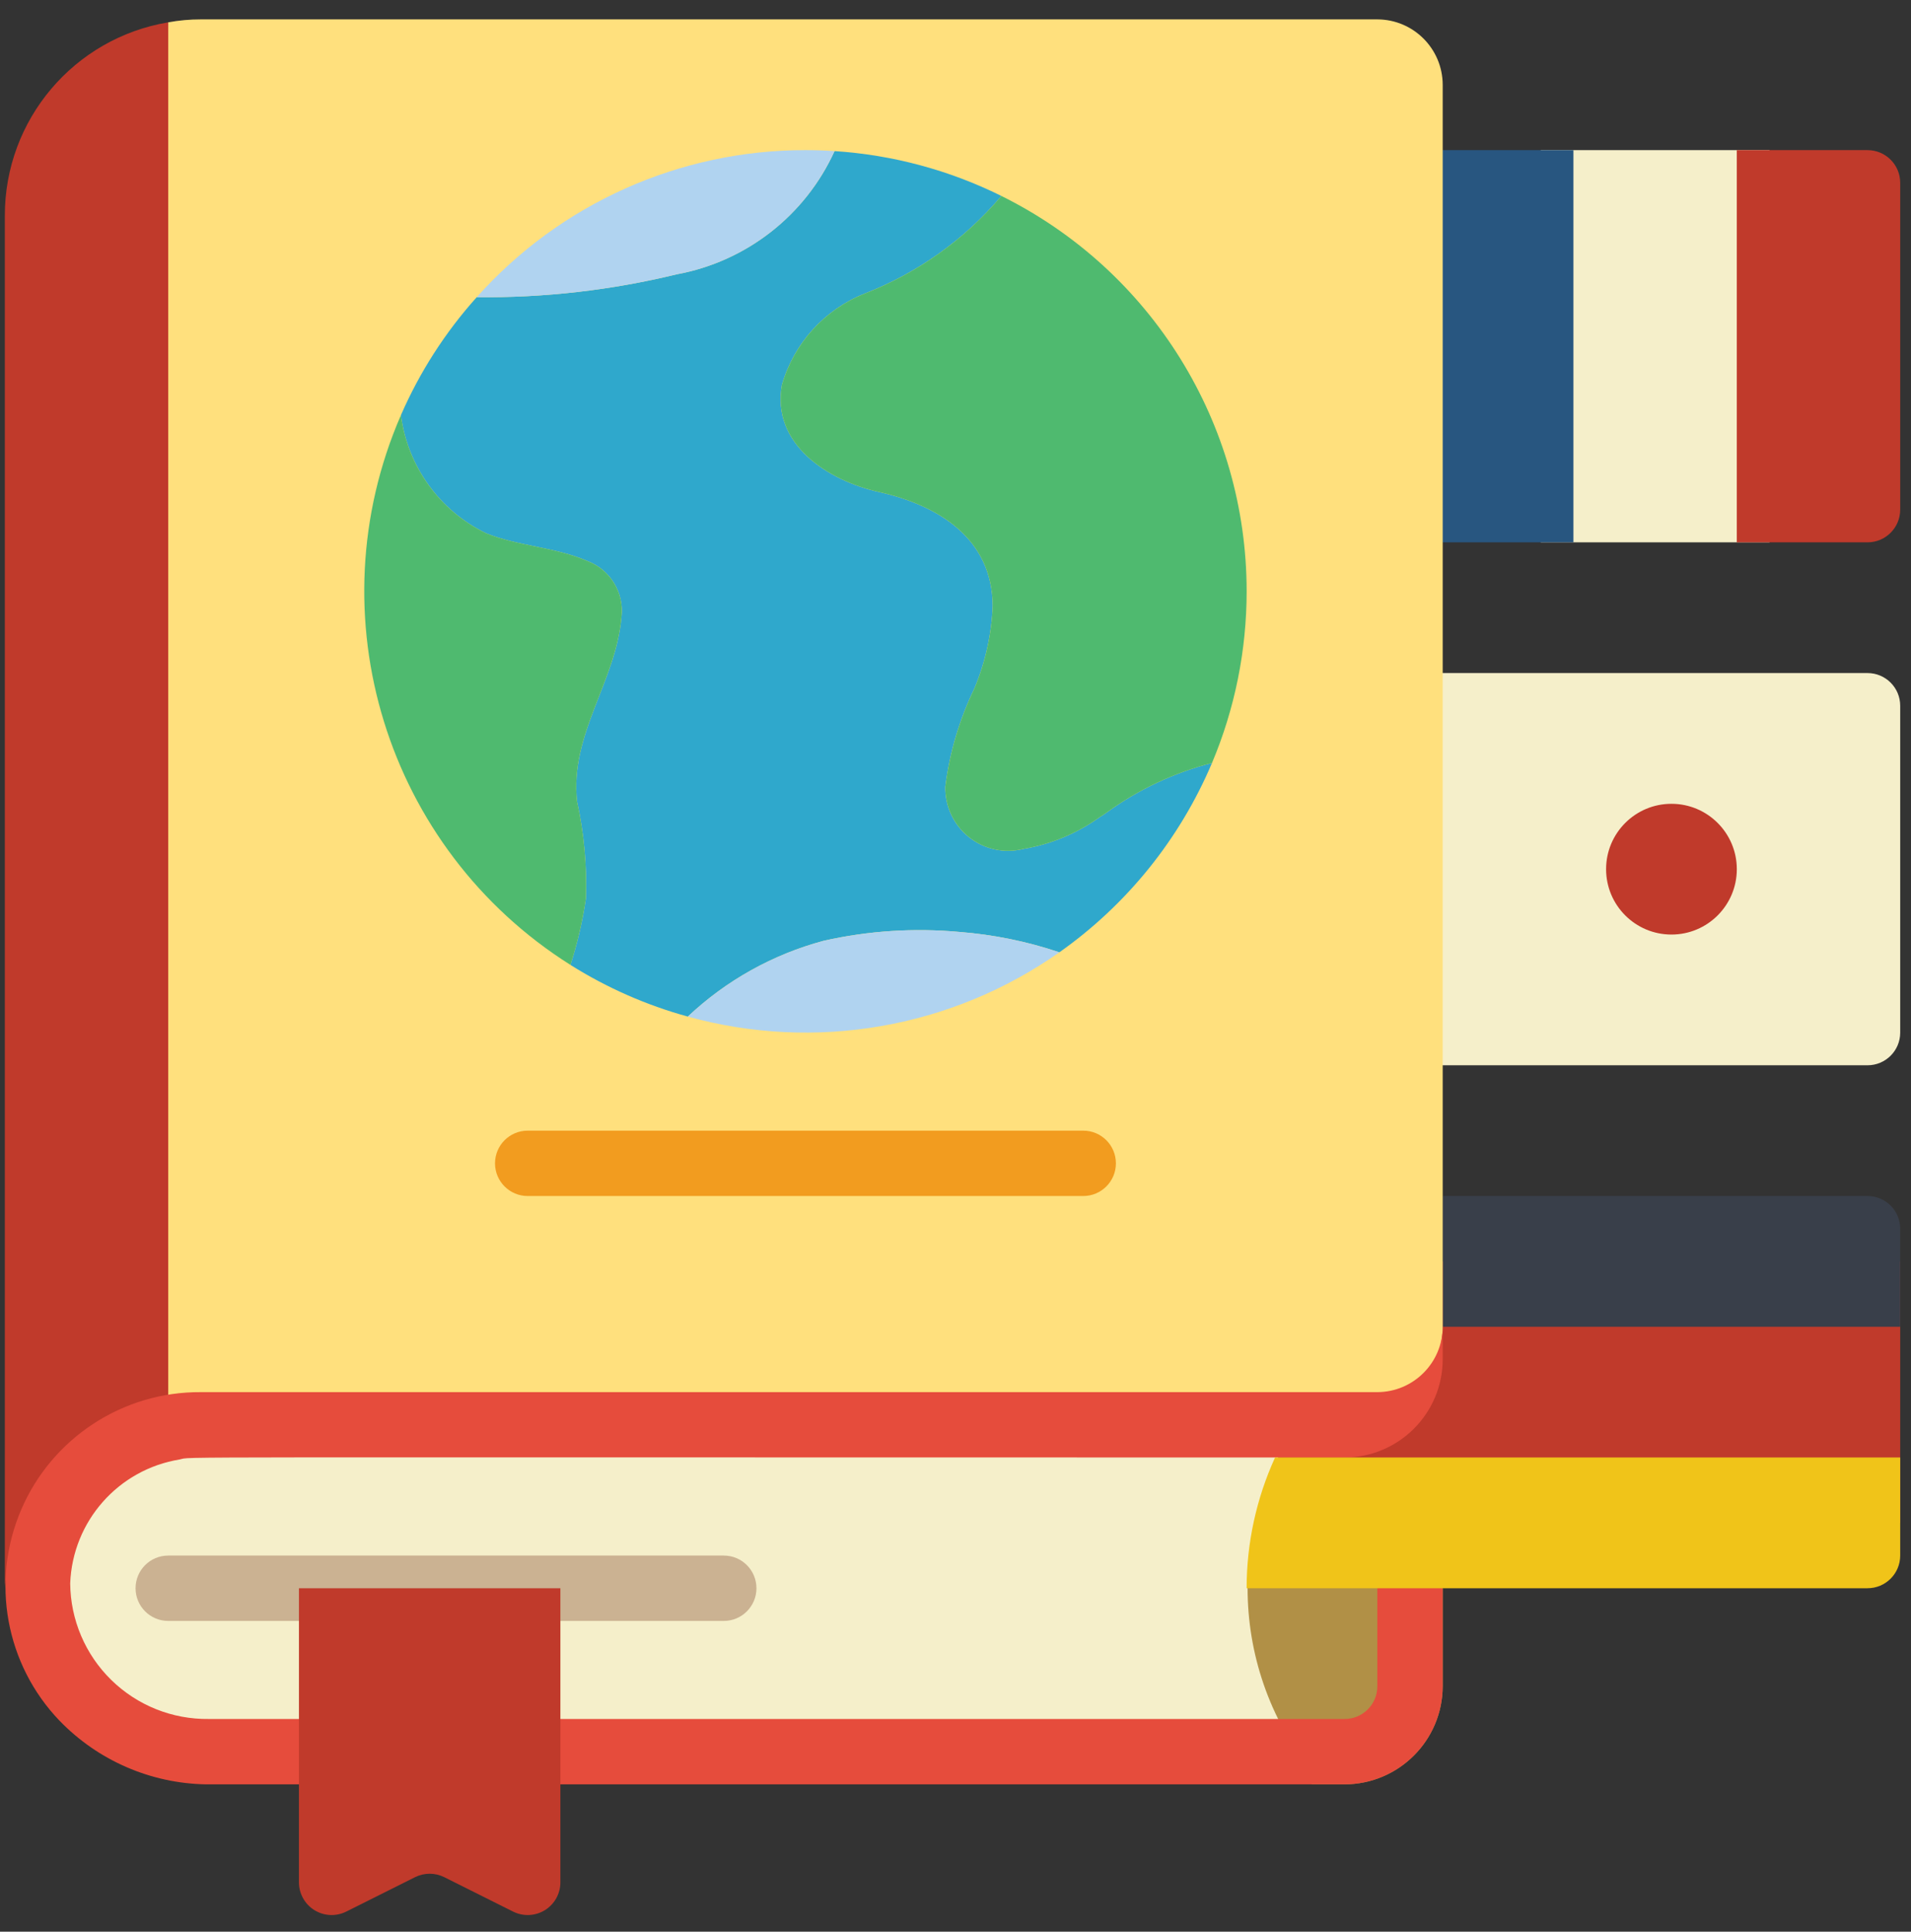 <svg width="94" height="95" viewBox="0 0 94 95" fill="none" xmlns="http://www.w3.org/2000/svg">
<rect x="0" y="0" width="94" height="95" fill="#333333" stroke="none"/>
<path d="M93.469 62.035V74.894H59.713C60.227 72.707 60.892 70.559 61.706 68.465H65.242C67.183 68.465 68.779 65.571 68.779 62.035H93.469Z" fill="#C03A2B"/>
<path d="M93.469 60.428V65.25H70.965V58.82H91.862C92.75 58.82 93.469 59.54 93.469 60.428Z" fill="#393F4A"/>
<path d="M75.787 7.383H87.039V26.672H75.787V7.383Z" fill="#F5EFCA"/>
<path d="M67.751 7.383H77.395V26.672H67.751V7.383Z" fill="#285680"/>
<path d="M93.469 8.99V25.064C93.469 25.952 92.749 26.672 91.861 26.672H85.431V7.383H91.861C92.749 7.383 93.469 8.102 93.469 8.99Z" fill="#C03A2B"/>
<path d="M67.751 33.101H91.862C92.75 33.101 93.469 33.821 93.469 34.709V50.783C93.469 51.671 92.75 52.39 91.862 52.39H67.751V33.101Z" fill="#F5EFCA"/>
<path d="M82.217 45.961C83.992 45.961 85.432 44.521 85.432 42.746C85.432 40.97 83.992 39.531 82.217 39.531C80.441 39.531 79.002 40.97 79.002 42.746C79.002 44.521 80.441 45.961 82.217 45.961Z" fill="#C03A2B"/>
<path d="M8.275 1.098L14.705 68.609C12.727 68.925 10.902 69.866 9.497 71.294C7.745 73.03 0.238 75.441 0.238 78.109L0.238 10.598C0.236 5.893 3.635 1.875 8.275 1.098Z" fill="#C03A2B"/>
<path d="M70.965 78.109V82.931C70.957 85.591 68.802 87.746 66.142 87.754H64.535C64.278 87.4 59.938 85.423 59.712 85.053C59.198 84.195 58.752 83.297 58.378 82.369C57.617 80.506 57.224 78.514 57.221 76.502L70.965 78.109Z" fill="#B19046"/>
<path d="M70.965 4.168V65.25C70.965 67.018 69.518 70.072 67.75 70.072L9.882 69.927C9.349 69.924 8.816 69.972 8.291 70.072H8.275V1.098C8.805 1 9.343 0.952 9.882 0.953H67.75C69.523 0.958 70.959 2.394 70.965 4.168Z" fill="#FFE07D"/>
<path d="M64.536 87.151C7.52 87.151 10.676 87.201 9.723 87.061C5.047 86.874 1.302 83.123 1.123 78.447C0.945 73.771 4.393 69.745 9.041 69.202C15.302 69.202 -12.531 69.067 64.539 69.067C60.312 74.354 60.31 81.863 64.536 87.151Z" fill="#F5EFCA"/>
<path d="M35.601 79.717H8.275C7.387 79.717 6.668 78.997 6.668 78.109C6.668 77.221 7.387 76.502 8.275 76.502H35.601C36.489 76.502 37.209 77.221 37.209 78.109C37.209 78.997 36.489 79.717 35.601 79.717Z" fill="#CBB292"/>
<path d="M59.617 37.522C58.029 41.271 55.423 44.501 52.094 46.845V46.829C50.507 46.296 48.86 45.961 47.191 45.832C44.959 45.628 42.708 45.774 40.52 46.266C38.017 46.936 35.719 48.217 33.833 49.995C31.796 49.436 29.852 48.58 28.063 47.456V47.44C28.403 46.38 28.656 45.294 28.818 44.193C28.875 42.589 28.729 40.985 28.384 39.419C28.015 36.107 30.297 33.535 30.57 30.337C30.708 29.141 30.011 28.006 28.883 27.588C27.291 26.897 25.475 26.865 23.9 26.222C21.619 25.114 20.048 22.933 19.72 20.419C20.644 18.297 21.903 16.338 23.45 14.616C26.763 14.652 30.067 14.274 33.287 13.491C36.71 12.862 39.61 10.599 41.051 7.431C43.902 7.616 46.688 8.365 49.249 9.633V9.649L49.233 9.665C47.432 11.791 45.127 13.432 42.53 14.439C40.554 15.226 39.053 16.881 38.463 18.924C37.932 21.866 40.761 23.65 43.237 24.196C46.178 24.855 48.815 26.495 48.831 29.806C48.773 31.199 48.468 32.571 47.931 33.857C47.196 35.376 46.712 37.005 46.5 38.679C46.475 39.644 46.904 40.566 47.658 41.168C48.413 41.771 49.406 41.986 50.342 41.749C51.693 41.522 52.974 40.989 54.087 40.19C54.216 40.11 54.344 40.029 54.473 39.933C56.021 38.814 57.766 37.996 59.617 37.522Z" fill="#2FA8CC"/>
<path d="M28.384 39.418C28.729 40.985 28.875 42.589 28.818 44.193C28.656 45.294 28.403 46.38 28.063 47.44V47.456C18.988 41.739 15.445 30.255 19.72 20.419C20.048 22.933 21.618 25.114 23.899 26.221C25.475 26.864 27.291 26.897 28.882 27.588C30.011 28.006 30.708 29.141 30.57 30.337C30.297 33.535 28.014 36.107 28.384 39.418Z" fill="#4FBA6F"/>
<path d="M41.051 7.431C39.61 10.599 36.71 12.862 33.287 13.491C30.067 14.274 26.762 14.652 23.449 14.616C27.56 10.008 33.444 7.376 39.62 7.383C40.102 7.383 40.568 7.399 41.051 7.431Z" fill="#B0D3F0"/>
<path d="M52.093 46.829V46.845C46.783 50.572 40.084 51.727 33.833 49.995C35.718 48.217 38.016 46.935 40.52 46.266C42.707 45.774 44.958 45.628 47.19 45.832C48.859 45.961 50.506 46.295 52.093 46.829Z" fill="#B0D3F0"/>
<path d="M61.321 29.083C61.321 31.981 60.742 34.851 59.617 37.522C57.766 37.996 56.021 38.814 54.473 39.933C54.345 40.029 54.216 40.11 54.087 40.19C52.974 40.989 51.693 41.522 50.342 41.749C49.406 41.986 48.413 41.771 47.659 41.168C46.905 40.565 46.476 39.644 46.501 38.679C46.713 37.005 47.196 35.376 47.931 33.857C48.469 32.571 48.773 31.199 48.831 29.806C48.815 26.495 46.179 24.855 43.237 24.196C40.762 23.65 37.933 21.866 38.463 18.924C39.054 16.881 40.555 15.226 42.53 14.439C45.128 13.432 47.432 11.791 49.233 9.665L49.249 9.649V9.633C56.644 13.294 61.322 20.832 61.321 29.083Z" fill="#4FBA6F"/>
<path d="M53.283 58.82H25.957C25.069 58.82 24.349 58.1 24.349 57.213C24.349 56.325 25.069 55.605 25.957 55.605H53.283C54.171 55.605 54.89 56.325 54.89 57.213C54.89 58.1 54.171 58.82 53.283 58.82Z" fill="#F29C1F"/>
<path d="M8.838 71.776C9.561 71.631 5.755 71.679 66.143 71.679C68.803 71.671 70.957 69.517 70.965 66.857V65.25C70.96 67.023 69.523 68.459 67.75 68.465H9.883C6.042 68.438 2.559 70.716 1.043 74.245C-0.472 77.774 0.275 81.868 2.939 84.635C4.828 86.584 7.411 87.705 10.124 87.754H66.143C68.803 87.746 70.957 85.591 70.965 82.931V78.109C70.965 77.221 70.245 76.502 69.358 76.502C68.47 76.502 67.75 77.221 67.75 78.109V82.931C67.75 83.819 67.031 84.539 66.143 84.539H10.269C8.479 84.563 6.753 83.873 5.474 82.621C4.194 81.369 3.467 79.658 3.453 77.868C3.57 74.815 5.822 72.266 8.838 71.776ZM63.614 86.307C63.553 86.203 63.495 86.096 63.437 85.986C63.497 86.093 63.552 86.199 63.614 86.307Z" fill="#E64C3C"/>
<path d="M25.239 94.012L21.854 92.319C21.401 92.093 20.869 92.093 20.416 92.319L17.031 94.012C16.533 94.26 15.942 94.234 15.469 93.942C14.995 93.649 14.706 93.133 14.705 92.576V78.109H27.565V92.576C27.564 93.133 27.275 93.649 26.802 93.942C26.328 94.234 25.737 94.26 25.239 94.012Z" fill="#C03A2B"/>
<path d="M93.469 71.679V76.502C93.469 77.389 92.749 78.109 91.861 78.109H61.32C61.32 75.89 61.797 73.698 62.719 71.679H93.469Z" fill="#F0C419"/>
</svg>
